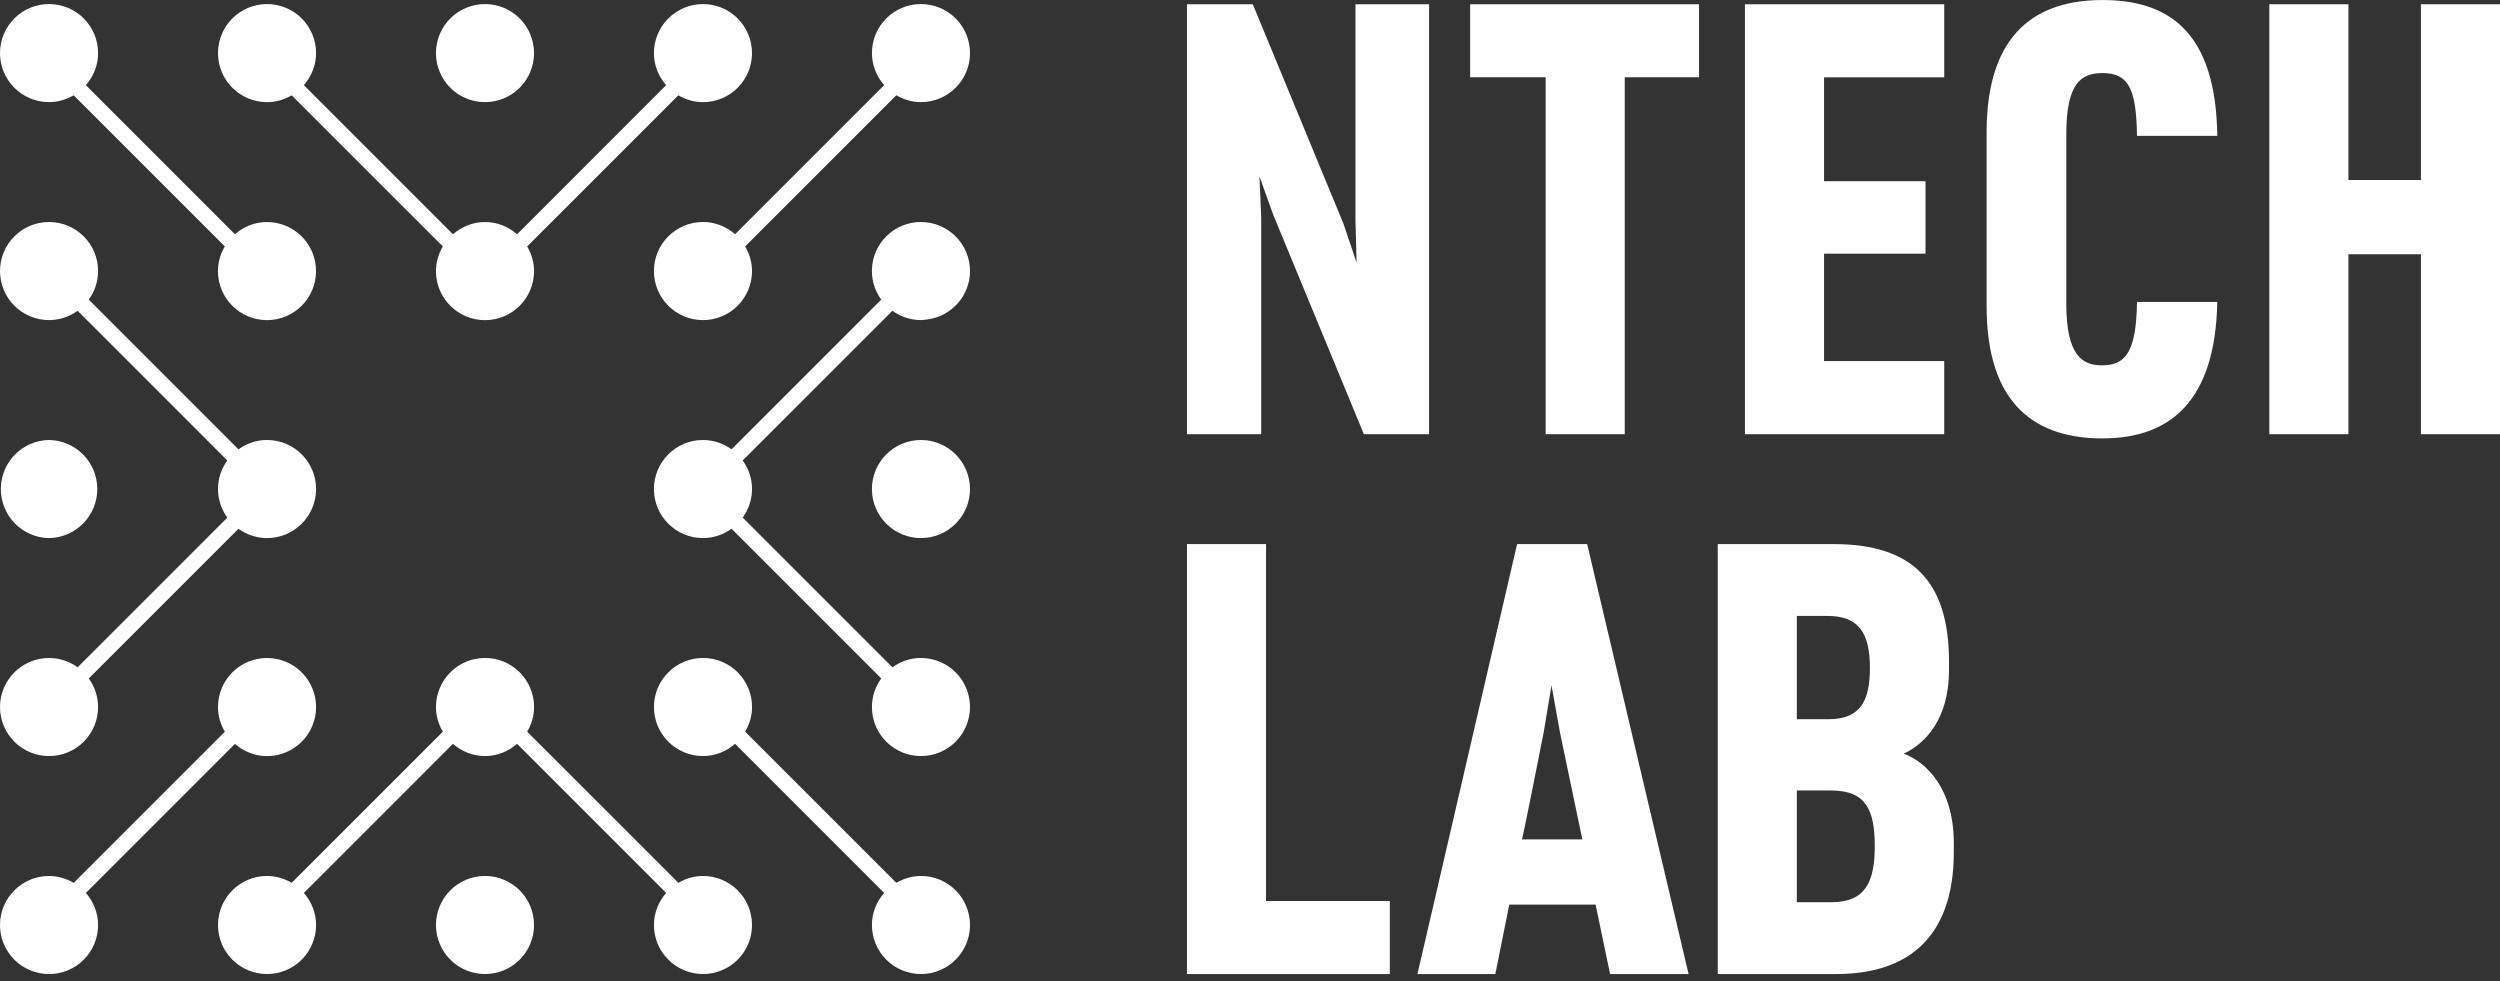 <svg height="53" viewBox="0 0 135 53" width="135" xmlns="http://www.w3.org/2000/svg"><rect x="0" y="0" width="135" height="53" fill="#333333" stroke="none"/><g fill="none"><path d="m73.194.229v11.64l.063 2.317-.716-2.121-4.89-11.836h-3.555v23.218h4.01v-11.675l-.097-2.25.75 2.086 4.89 11.839h3.522v-23.218zm6.194 0v3.945h4.078v19.273h4.27v-19.273h4.012v-3.945zm14.838 0v23.218h10.762v-3.948h-6.489v-5.802h5.479v-3.914h-5.479v-5.609h6.489v-3.945zm19.312 23.446c-3.49 0-6.261-1.695-6.261-7.14v-9.391c0-5.447 2.771-7.142 6.261-7.142 3.554 0 6.129 1.695 6.195 7.336h-4.336c-.033-2.544-.456-3.392-1.859-3.392-1.142 0-1.957.521-1.957 3.293v9.163c0 2.772.847 3.327 1.925 3.327 1.271 0 1.858-.719 1.891-3.425h4.336c-.097 5.25-2.444 7.37-6.195 7.37zm17.191-.228v-9.718h-3.914v9.718h-4.271v-23.218h4.271v9.49h3.914v-9.49h4.271v23.218zm-66.634 29.152v-23.218h4.271v19.272h6.685v3.946zm20.144-13.044-.457-2.544-.424 2.544s-1.14 5.772-1.172 5.772h3.26zm2.706 13.044-.783-3.75h-4.662l-.751 3.75h-4.207l5.381-23.218h3.784l5.477 23.218zm11.944-9.913h-1.86v6.034h1.86c1.859 0 2.348-1.11 2.348-3.033 0-1.925-.457-3-2.348-3zm-.196-9.424h-1.664v5.575h1.73c1.759 0 2.217-1.076 2.217-2.771 0-1.859-.588-2.805-2.283-2.805zm.489 19.336h-6.423v-23.217h6.26c4.271 0 6.228 2.022 6.228 6.358v.457c0 2.641-1.304 3.979-2.446 4.5 1.142.424 2.706 1.793 2.706 4.858v.456c0 4.762-2.641 6.587-6.326 6.587z" fill="#fefefe"/><path d="m49.732 23.76c-1.462 0-2.649 1.186-2.648 2.648 0 1.462 1.186 2.648 2.648 2.648s2.648-1.186 2.648-2.648-1.186-2.648-2.648-2.648zm-47.083 5.297c-1.445-.024-2.604-1.203-2.604-2.649s1.159-2.624 2.604-2.649c1.445.024 2.604 1.203 2.604 2.649s-1.159 2.624-2.604 2.649zm11.77 0c-.554-.001-1.094-.178-1.543-.503l-8.083 8.083c.326.448.502.988.503 1.543 0 1.462-1.186 2.648-2.648 2.648-1.462 0-2.648-1.186-2.648-2.648 0-1.462 1.186-2.648 2.648-2.648.555 0 1.095.176 1.543.503l8.083-8.083c-.313-.436-.503-.966-.503-1.543.001-.555.177-1.095.503-1.543l-8.083-8.084c-.448.326-.988.502-1.543.503-.702-0-1.376-.279-1.873-.776-.497-.497-.775-1.171-.775-1.873-.002-1.461 1.185-2.648 2.648-2.648 1.463.001 2.648 1.187 2.648 2.649-.001.554-.177 1.094-.503 1.543l8.083 8.084c.436-.315.966-.505 1.543-.505 1.463 0 2.649 1.186 2.649 2.649-.001 1.463-1.187 2.648-2.649 2.648zm11.771 18.245c1.462 0 2.649 1.186 2.648 2.648 0 1.462-1.186 2.648-2.648 2.648-1.462 0-2.648-1.186-2.648-2.648s1.186-2.648 2.648-2.648zm-13.503-7.134 0.0 0-8.051 8.051c.405.465.66 1.067.66 1.732 0.0.702-.279 1.376-.775 1.873-.497.497-1.17.776-1.873.775-.702 0-1.376-.279-1.873-.775s-.776-1.17-.776-1.873c.001-1.463 1.186-2.648 2.649-2.648.488 0 .938.142 1.331.372l8.164-8.163c-.231-.392-.372-.843-.372-1.331-0-1.463 1.185-2.649 2.648-2.649 1.463 0 2.649 1.186 2.649 2.649 0 1.463-1.186 2.649-2.649 2.649-.665 0-1.266-.255-1.732-.661zm25.274 7.134c1.462 0 2.649 1.186 2.648 2.648.002 1.462-1.186 2.648-2.648 2.648-1.462 0-2.648-1.186-2.648-2.648 0-.666.255-1.266.66-1.732l-8.051-8.051c-.465.405-1.067.66-1.732.66-.666 0-1.267-.255-1.733-.66l-8.049 8.051c.405.465.66 1.066.66 1.732-0.0.702-.279 1.376-.776 1.873s-1.171.775-1.873.775c-1.462 0-2.648-1.186-2.648-2.648s1.186-2.648 2.648-2.648c.488 0 .939.14 1.331.37l8.164-8.162c-.231-.392-.372-.843-.372-1.331 0-1.463 1.186-2.649 2.649-2.649s2.649 1.186 2.649 2.649c0 .488-.14.938-.372 1.331l8.164 8.162c.392-.23.843-.37 1.331-.37zm11.771 0c1.462 0 2.648 1.186 2.648 2.648s-1.186 2.648-2.648 2.648c-1.462 0-2.649-1.186-2.648-2.648-.002-.666.253-1.266.659-1.732l-8.049-8.051c-.465.405-1.067.66-1.732.66-.702 0-1.376-.279-1.873-.775s-.776-1.17-.776-1.873c0-1.463 1.186-2.649 2.649-2.649 1.463 0 2.649 1.186 2.649 2.649 0 .488-.142.938-.372 1.331l8.163 8.162c.392-.23.843-.37 1.331-.37zm-23.542-41.787c-1.462 0-2.649-1.186-2.648-2.648 0-1.462 1.186-2.648 2.648-2.648 1.462 0 2.648 1.186 2.648 2.648s-1.186 2.648-2.648 2.648zm13.503 7.134 8.051-8.051c-.405-.465-.66-1.067-.66-1.731 0-1.462 1.186-2.648 2.648-2.648.702-0 1.376.279 1.873.775.497.497.776 1.17.776 1.873-.001 1.463-1.187 2.648-2.649 2.648-.488 0-.938-.141-1.331-.372l-8.164 8.163c.231.392.372.843.372 1.331 0 1.463-1.185 2.649-2.648 2.649-1.463 0-2.649-1.186-2.649-2.649s1.186-2.649 2.649-2.649c.665 0 1.266.254 1.732.66zm10.039-.66h0c1.463.001 2.648 1.187 2.648 2.649 0 1.348-1.013 2.449-2.316 2.614-.111.013-.219.033-.332.033-.555-.001-1.095-.177-1.543-.503l-8.084 8.083c.315.436.505.966.505 1.543-.001.555-.178 1.095-.505 1.543l8.084 8.083c.435-.313.965-.503 1.543-.503.702 0 1.376.279 1.873.776.497.497.775 1.171.775 1.873 0 1.462-1.186 2.648-2.648 2.648s-2.648-1.186-2.648-2.648c0-.555.177-1.095.503-1.544l-8.083-8.083c-.436.313-.966.503-1.544.503-1.462 0-2.648-1.186-2.648-2.648 0-1.462 1.186-2.648 2.648-2.648.555.001 1.095.177 1.544.503l8.083-8.083c-.315-.435-.503-.965-.505-1.543h.002l-.002-.002c.001-1.463 1.187-2.648 2.649-2.648zm-35.312-6.474c-1.463 0-2.649-1.186-2.648-2.648-.001-1.462 1.186-2.648 2.648-2.648 1.462 0 2.648 1.186 2.648 2.648 0 .666-.255 1.266-.66 1.732l8.051 8.051c.465-.405 1.067-.66 1.731-.66.666 0 1.268.254 1.733.66l8.049-8.051c-.405-.465-.66-1.066-.66-1.731 0-.702.279-1.376.776-1.873s1.171-.775 1.873-.775c1.462 0 2.648 1.186 2.648 2.648s-1.186 2.648-2.648 2.648c-.488 0-.938-.141-1.331-.37l-8.163 8.162c.231.392.372.843.372 1.331 0 1.463-1.185 2.649-2.648 2.649-1.463-0-2.649-1.186-2.649-2.649 0-.488.141-.939.372-1.331l-8.164-8.162c-.392.23-.843.37-1.33.37zm-11.772 0c-1.462-0-2.648-1.186-2.648-2.648 0-1.462 1.186-2.648 2.648-2.648 1.463 0 2.649 1.186 2.648 2.648.002.666-.253 1.266-.659 1.732l8.049 8.051c.465-.405 1.067-.66 1.731-.66.702-0 1.376.279 1.873.775s.776 1.17.776 1.873c0 1.463-1.186 2.649-2.649 2.649-1.463 0-2.649-1.186-2.649-2.649 0-.488.142-.939.372-1.331l-8.163-8.162c-.392.23-.843.37-1.331.37z" fill="#fff"/></g></svg>